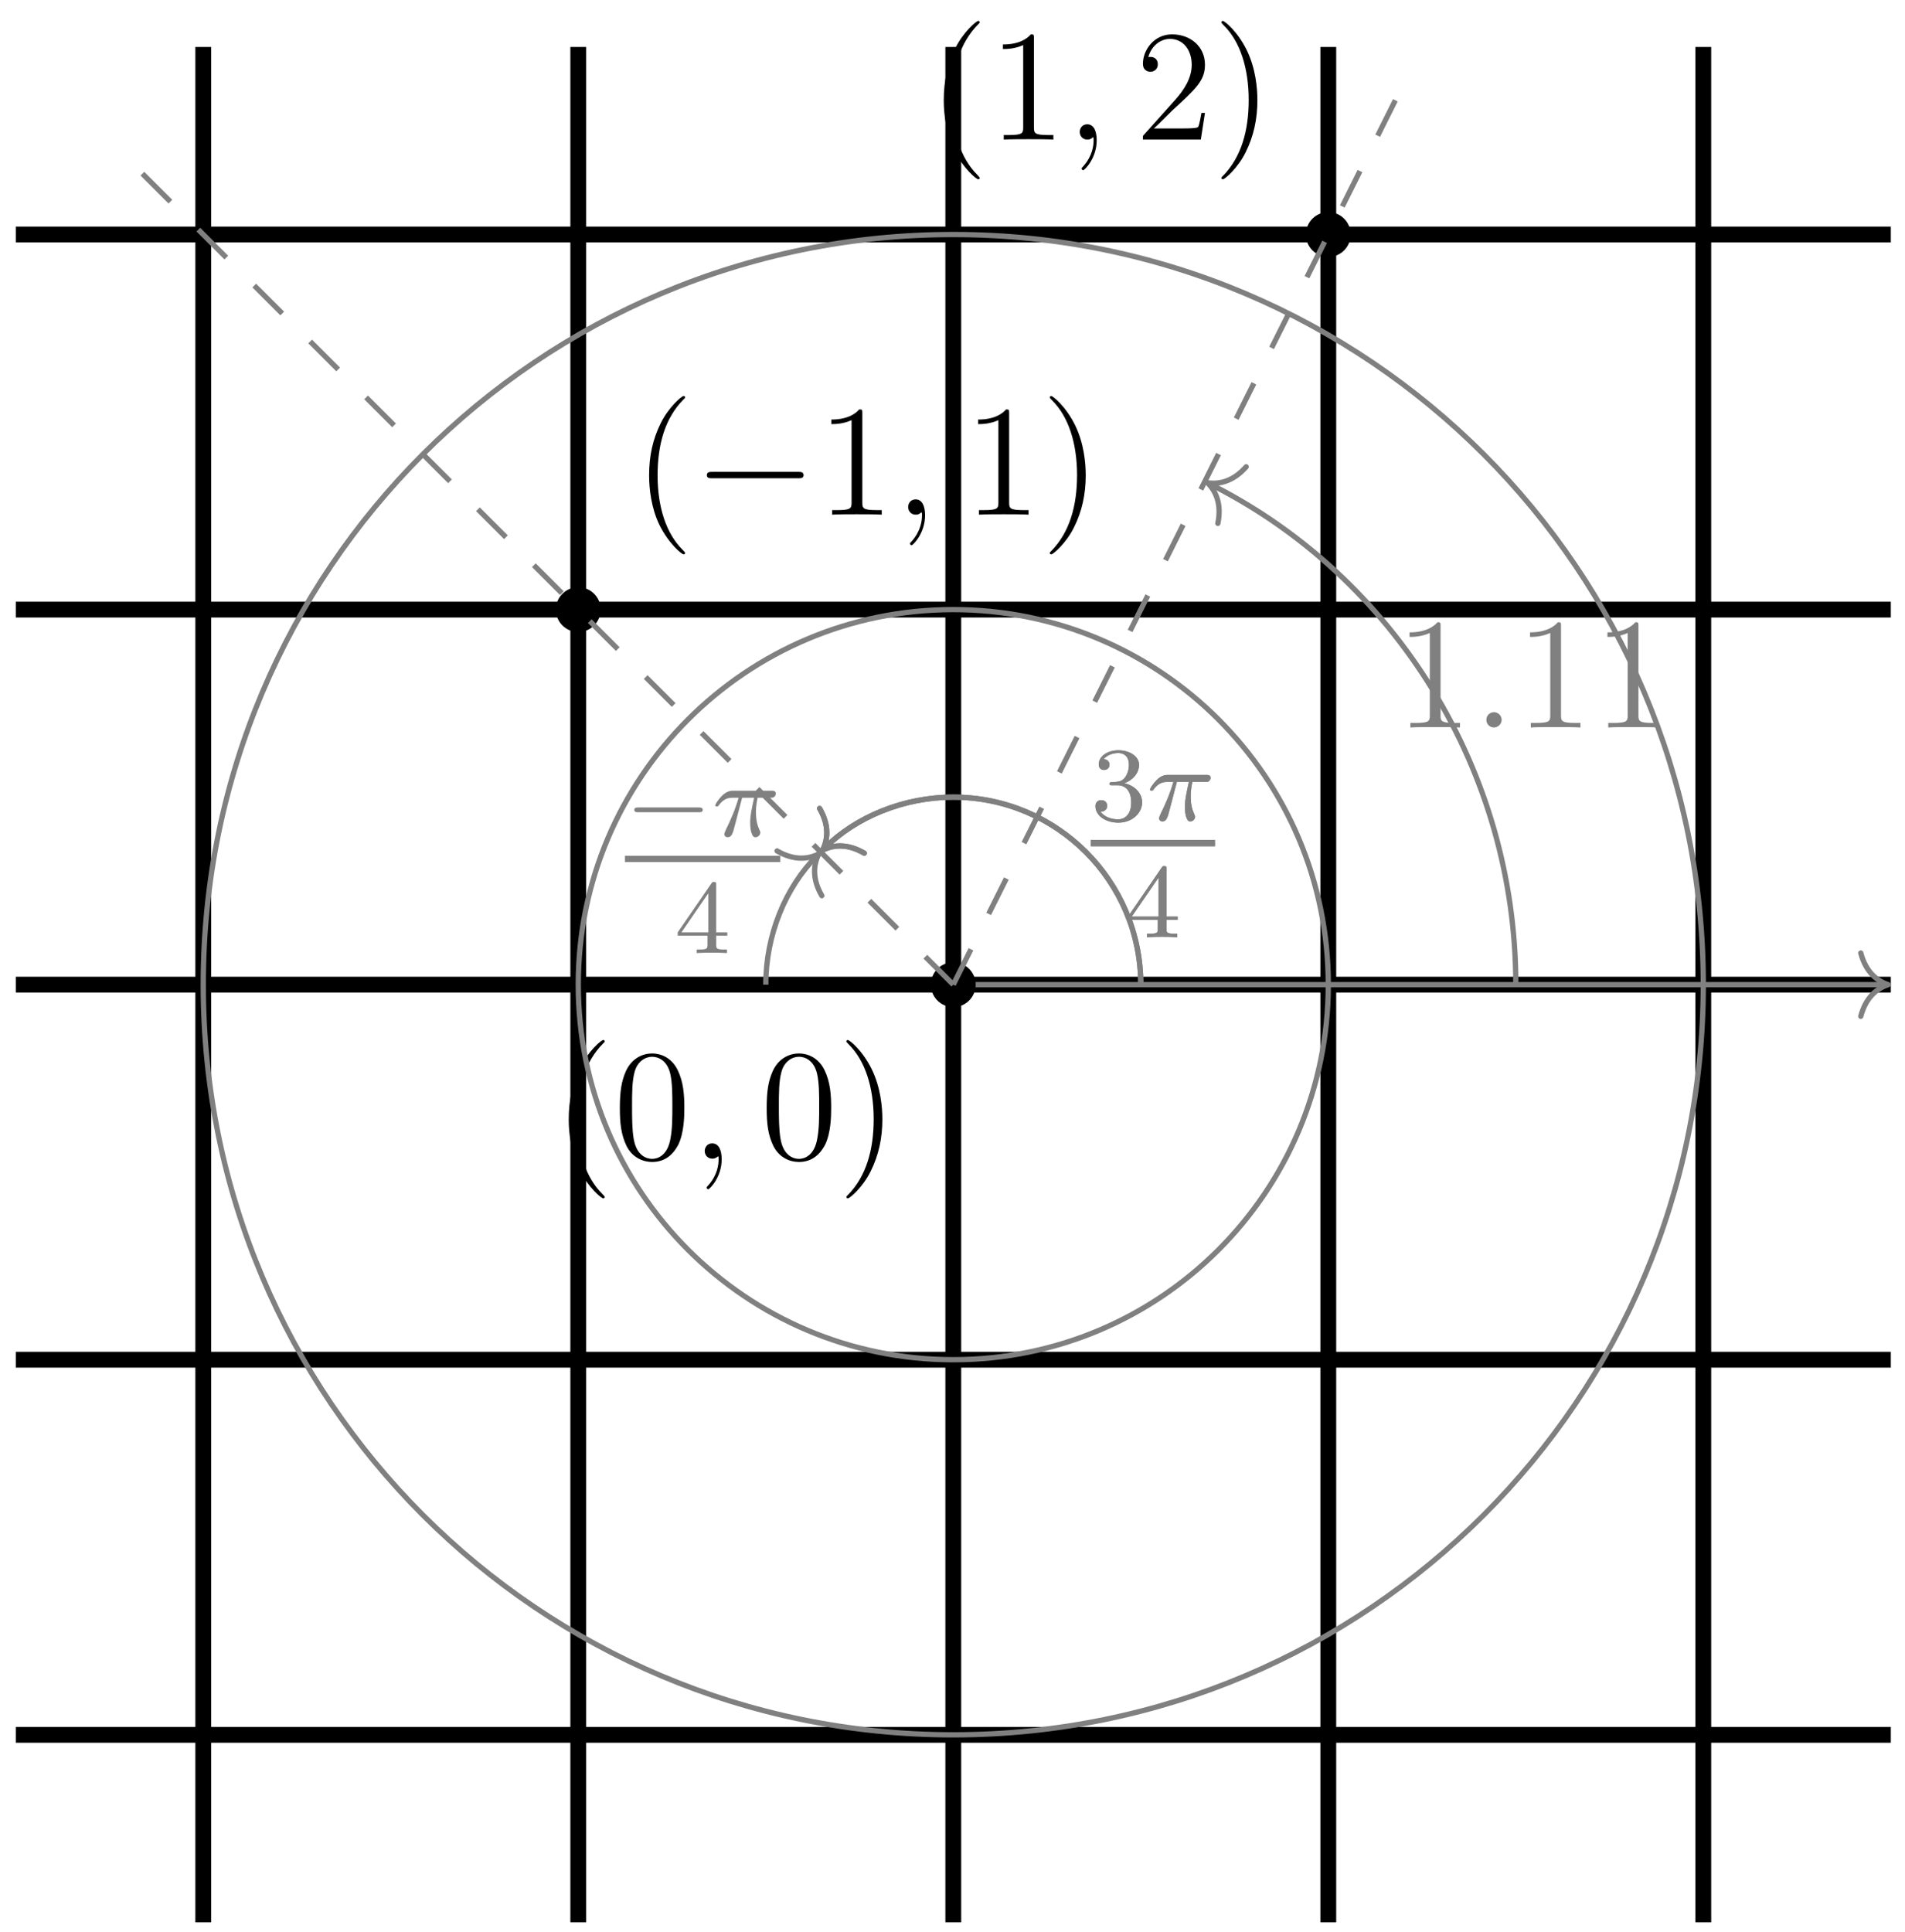 <?xml version="1.0" encoding="UTF-8"?>
<svg xmlns="http://www.w3.org/2000/svg" xmlns:xlink="http://www.w3.org/1999/xlink" width="144pt" height="146pt" viewBox="0 0 144 146" version="1.1">
<defs>
<g>
<symbol overflow="visible" id="glyph0-0">
<path style="stroke:none;" d=""/>
</symbol>
<symbol overflow="visible" id="glyph0-1">
<path style="stroke:none;" d="M 3.891 2.906 C 3.891 2.875 3.891 2.844 3.688 2.641 C 2.484 1.438 1.812 -0.531 1.812 -2.969 C 1.812 -5.297 2.375 -7.297 3.766 -8.703 C 3.891 -8.812 3.891 -8.828 3.891 -8.875 C 3.891 -8.938 3.828 -8.969 3.781 -8.969 C 3.625 -8.969 2.641 -8.109 2.062 -6.938 C 1.453 -5.719 1.172 -4.453 1.172 -2.969 C 1.172 -1.906 1.344 -0.484 1.953 0.781 C 2.672 2.219 3.641 3 3.781 3 C 3.828 3 3.891 2.969 3.891 2.906 Z M 3.891 2.906 "/>
</symbol>
<symbol overflow="visible" id="glyph0-2">
<path style="stroke:none;" d="M 5.359 -3.828 C 5.359 -4.812 5.297 -5.781 4.859 -6.688 C 4.375 -7.688 3.516 -7.953 2.922 -7.953 C 2.234 -7.953 1.391 -7.609 0.938 -6.609 C 0.609 -5.859 0.484 -5.109 0.484 -3.828 C 0.484 -2.672 0.578 -1.797 1 -0.938 C 1.469 -0.031 2.297 0.25 2.922 0.25 C 3.953 0.25 4.547 -0.375 4.906 -1.062 C 5.328 -1.953 5.359 -3.125 5.359 -3.828 Z M 2.922 0.016 C 2.531 0.016 1.75 -0.203 1.531 -1.5 C 1.406 -2.219 1.406 -3.125 1.406 -3.969 C 1.406 -4.953 1.406 -5.828 1.594 -6.531 C 1.797 -7.344 2.406 -7.703 2.922 -7.703 C 3.375 -7.703 4.062 -7.438 4.297 -6.406 C 4.453 -5.719 4.453 -4.781 4.453 -3.969 C 4.453 -3.172 4.453 -2.266 4.312 -1.531 C 4.094 -0.219 3.328 0.016 2.922 0.016 Z M 2.922 0.016 "/>
</symbol>
<symbol overflow="visible" id="glyph0-3">
<path style="stroke:none;" d="M 3.375 -2.969 C 3.375 -3.891 3.25 -5.359 2.578 -6.75 C 1.875 -8.188 0.891 -8.969 0.766 -8.969 C 0.719 -8.969 0.656 -8.938 0.656 -8.875 C 0.656 -8.828 0.656 -8.812 0.859 -8.609 C 2.062 -7.406 2.719 -5.422 2.719 -2.984 C 2.719 -0.672 2.156 1.328 0.781 2.734 C 0.656 2.844 0.656 2.875 0.656 2.906 C 0.656 2.969 0.719 3 0.766 3 C 0.922 3 1.906 2.141 2.484 0.969 C 3.094 -0.25 3.375 -1.547 3.375 -2.969 Z M 3.375 -2.969 "/>
</symbol>
<symbol overflow="visible" id="glyph0-4">
<path style="stroke:none;" d="M 3.438 -7.656 C 3.438 -7.938 3.438 -7.953 3.203 -7.953 C 2.922 -7.625 2.312 -7.188 1.094 -7.188 L 1.094 -6.844 C 1.359 -6.844 1.953 -6.844 2.625 -7.141 L 2.625 -0.922 C 2.625 -0.484 2.578 -0.344 1.531 -0.344 L 1.156 -0.344 L 1.156 0 C 1.484 -0.031 2.641 -0.031 3.031 -0.031 C 3.438 -0.031 4.578 -0.031 4.906 0 L 4.906 -0.344 L 4.531 -0.344 C 3.484 -0.344 3.438 -0.484 3.438 -0.922 Z M 3.438 -7.656 "/>
</symbol>
<symbol overflow="visible" id="glyph0-5">
<path style="stroke:none;" d="M 5.266 -2.016 L 5 -2.016 C 4.953 -1.812 4.859 -1.141 4.75 -0.953 C 4.656 -0.844 3.984 -0.844 3.625 -0.844 L 1.406 -0.844 C 1.734 -1.125 2.469 -1.891 2.766 -2.172 C 4.594 -3.844 5.266 -4.469 5.266 -5.656 C 5.266 -7.031 4.172 -7.953 2.781 -7.953 C 1.406 -7.953 0.578 -6.766 0.578 -5.734 C 0.578 -5.125 1.109 -5.125 1.141 -5.125 C 1.406 -5.125 1.703 -5.312 1.703 -5.688 C 1.703 -6.031 1.484 -6.25 1.141 -6.25 C 1.047 -6.25 1.016 -6.25 0.984 -6.234 C 1.203 -7.047 1.859 -7.609 2.625 -7.609 C 3.641 -7.609 4.266 -6.75 4.266 -5.656 C 4.266 -4.641 3.688 -3.75 3 -2.984 L 0.578 -0.281 L 0.578 0 L 4.953 0 Z M 5.266 -2.016 "/>
</symbol>
<symbol overflow="visible" id="glyph1-0">
<path style="stroke:none;" d=""/>
</symbol>
<symbol overflow="visible" id="glyph1-1">
<path style="stroke:none;" d="M 2.328 0.047 C 2.328 -0.641 2.109 -1.156 1.609 -1.156 C 1.234 -1.156 1.047 -0.844 1.047 -0.578 C 1.047 -0.328 1.219 0 1.625 0 C 1.781 0 1.906 -0.047 2.016 -0.156 C 2.047 -0.172 2.062 -0.172 2.062 -0.172 C 2.094 -0.172 2.094 -0.016 2.094 0.047 C 2.094 0.438 2.016 1.219 1.328 2 C 1.188 2.141 1.188 2.156 1.188 2.188 C 1.188 2.25 1.25 2.312 1.312 2.312 C 1.406 2.312 2.328 1.422 2.328 0.047 Z M 2.328 0.047 "/>
</symbol>
<symbol overflow="visible" id="glyph1-2">
<path style="stroke:none;" d="M 2.203 -0.578 C 2.203 -0.922 1.906 -1.156 1.625 -1.156 C 1.281 -1.156 1.047 -0.875 1.047 -0.578 C 1.047 -0.234 1.328 0 1.609 0 C 1.953 0 2.203 -0.281 2.203 -0.578 Z M 2.203 -0.578 "/>
</symbol>
<symbol overflow="visible" id="glyph2-0">
<path style="stroke:none;" d=""/>
</symbol>
<symbol overflow="visible" id="glyph2-1">
<path style="stroke:none;" d="M 7.875 -2.75 C 8.078 -2.75 8.297 -2.75 8.297 -2.984 C 8.297 -3.234 8.078 -3.234 7.875 -3.234 L 1.406 -3.234 C 1.203 -3.234 0.984 -3.234 0.984 -2.984 C 0.984 -2.75 1.203 -2.75 1.406 -2.75 Z M 7.875 -2.75 "/>
</symbol>
<symbol overflow="visible" id="glyph3-0">
<path style="stroke:none;" d=""/>
</symbol>
<symbol overflow="visible" id="glyph3-1">
<path style="stroke:none;" d="M 2.016 -2.656 C 2.641 -2.656 3.047 -2.203 3.047 -1.359 C 3.047 -0.359 2.484 -0.078 2.062 -0.078 C 1.625 -0.078 1.016 -0.234 0.734 -0.656 C 1.031 -0.656 1.234 -0.844 1.234 -1.094 C 1.234 -1.359 1.047 -1.531 0.781 -1.531 C 0.578 -1.531 0.344 -1.406 0.344 -1.078 C 0.344 -0.328 1.156 0.172 2.078 0.172 C 3.125 0.172 3.875 -0.562 3.875 -1.359 C 3.875 -2.031 3.344 -2.625 2.531 -2.812 C 3.156 -3.031 3.641 -3.562 3.641 -4.203 C 3.641 -4.844 2.922 -5.297 2.094 -5.297 C 1.234 -5.297 0.594 -4.844 0.594 -4.234 C 0.594 -3.938 0.781 -3.812 1 -3.812 C 1.25 -3.812 1.406 -3.984 1.406 -4.219 C 1.406 -4.516 1.141 -4.625 0.969 -4.625 C 1.312 -5.062 1.922 -5.094 2.062 -5.094 C 2.266 -5.094 2.875 -5.031 2.875 -4.203 C 2.875 -3.656 2.641 -3.312 2.531 -3.188 C 2.297 -2.938 2.109 -2.922 1.625 -2.891 C 1.469 -2.891 1.406 -2.875 1.406 -2.766 C 1.406 -2.656 1.484 -2.656 1.625 -2.656 Z M 2.016 -2.656 "/>
</symbol>
<symbol overflow="visible" id="glyph3-2">
<path style="stroke:none;" d="M 3.141 -5.156 C 3.141 -5.312 3.141 -5.375 2.969 -5.375 C 2.875 -5.375 2.859 -5.375 2.781 -5.266 L 0.234 -1.562 L 0.234 -1.312 L 2.484 -1.312 L 2.484 -0.641 C 2.484 -0.344 2.469 -0.266 1.844 -0.266 L 1.672 -0.266 L 1.672 0 C 2.344 -0.031 2.359 -0.031 2.812 -0.031 C 3.266 -0.031 3.281 -0.031 3.953 0 L 3.953 -0.266 L 3.781 -0.266 C 3.156 -0.266 3.141 -0.344 3.141 -0.641 L 3.141 -1.312 L 3.984 -1.312 L 3.984 -1.562 L 3.141 -1.562 Z M 2.547 -4.516 L 2.547 -1.562 L 0.516 -1.562 Z M 2.547 -4.516 "/>
</symbol>
<symbol overflow="visible" id="glyph4-0">
<path style="stroke:none;" d=""/>
</symbol>
<symbol overflow="visible" id="glyph4-1">
<path style="stroke:none;" d="M 2.266 -2.906 L 3.172 -2.906 C 3.016 -2.188 2.875 -1.594 2.875 -1 C 2.875 -0.953 2.875 -0.609 2.953 -0.312 C 3.062 0.016 3.141 0.078 3.281 0.078 C 3.453 0.078 3.641 -0.078 3.641 -0.266 C 3.641 -0.312 3.641 -0.328 3.609 -0.406 C 3.438 -0.766 3.312 -1.156 3.312 -1.812 C 3.312 -1.984 3.312 -2.328 3.438 -2.906 L 4.406 -2.906 C 4.531 -2.906 4.609 -2.906 4.688 -2.969 C 4.797 -3.062 4.812 -3.156 4.812 -3.219 C 4.812 -3.438 4.609 -3.438 4.484 -3.438 L 1.609 -3.438 C 1.438 -3.438 1.125 -3.438 0.734 -3.047 C 0.453 -2.766 0.234 -2.406 0.234 -2.344 C 0.234 -2.266 0.281 -2.25 0.344 -2.25 C 0.438 -2.25 0.453 -2.266 0.5 -2.328 C 0.891 -2.906 1.359 -2.906 1.531 -2.906 L 2 -2.906 C 1.766 -2.062 1.344 -1.094 1.047 -0.516 C 1 -0.391 0.922 -0.234 0.922 -0.172 C 0.922 0 1.047 0.078 1.172 0.078 C 1.484 0.078 1.562 -0.219 1.734 -0.875 Z M 2.266 -2.906 "/>
</symbol>
<symbol overflow="visible" id="glyph5-0">
<path style="stroke:none;" d=""/>
</symbol>
<symbol overflow="visible" id="glyph5-1">
<path style="stroke:none;" d="M 5.562 -1.812 C 5.703 -1.812 5.875 -1.812 5.875 -1.984 C 5.875 -2.172 5.703 -2.172 5.562 -2.172 L 1 -2.172 C 0.875 -2.172 0.703 -2.172 0.703 -1.984 C 0.703 -1.812 0.875 -1.812 1 -1.812 Z M 5.562 -1.812 "/>
</symbol>
</g>
</defs>
<g id="surface1">
<path style="fill:none;stroke-width:1.196;stroke-linecap:butt;stroke-linejoin:miter;stroke:rgb(0%,0%,0%);stroke-opacity:1;stroke-miterlimit:10;" d="M -70.865 -56.695 L 70.869 -56.695 M -70.865 -28.345 L 70.869 -28.345 M -70.865 0.001 L 70.869 0.001 M -70.865 28.347 L 70.869 28.347 M -70.865 56.694 L 70.869 56.694 M -56.694 -70.866 L -56.694 70.869 M -28.347 -70.866 L -28.347 70.869 M -0 -70.866 L -0 70.869 M 28.347 -70.866 L 28.347 70.869 M 56.693 -70.866 L 56.693 70.869 " transform="matrix(1,0,0,-1,72.059,74.419)"/>
<path style="fill:none;stroke-width:0.399;stroke-linecap:butt;stroke-linejoin:miter;stroke:rgb(50%,50%,50%);stroke-opacity:1;stroke-miterlimit:10;" d="M -0 0.001 L 70.47 0.001 " transform="matrix(1,0,0,-1,72.059,74.419)"/>
<path style="fill:none;stroke-width:0.399;stroke-linecap:round;stroke-linejoin:round;stroke:rgb(50%,50%,50%);stroke-opacity:1;stroke-miterlimit:10;" d="M -2.072 2.392 C -1.693 0.958 -0.85 0.278 0.002 0.001 C -0.85 -0.28 -1.693 -0.956 -2.072 -2.389 " transform="matrix(1,0,0,-1,142.729,74.419)"/>
<g style="fill:rgb(0%,0%,0%);fill-opacity:1;">
  <use xlink:href="#glyph0-1" x="41.819" y="87.57"/>
  <use xlink:href="#glyph0-2" x="46.371" y="87.57"/>
</g>
<g style="fill:rgb(0%,0%,0%);fill-opacity:1;">
  <use xlink:href="#glyph1-1" x="52.224" y="87.57"/>
</g>
<g style="fill:rgb(0%,0%,0%);fill-opacity:1;">
  <use xlink:href="#glyph0-2" x="57.469" y="87.57"/>
  <use xlink:href="#glyph0-3" x="63.323" y="87.57"/>
</g>
<path style="fill:none;stroke-width:0.399;stroke-linecap:butt;stroke-linejoin:miter;stroke:rgb(50%,50%,50%);stroke-opacity:1;stroke-miterlimit:10;" d="M 28.347 0.001 C 28.347 15.657 15.656 28.347 -0 28.347 C -15.656 28.347 -28.347 15.657 -28.347 0.001 C -28.347 -15.654 -15.656 -28.345 -0 -28.345 C 15.656 -28.345 28.347 -15.654 28.347 0.001 Z M 28.347 0.001 " transform="matrix(1,0,0,-1,72.059,74.419)"/>
<path style="fill:none;stroke-width:0.399;stroke-linecap:butt;stroke-linejoin:miter;stroke:rgb(50%,50%,50%);stroke-opacity:1;stroke-miterlimit:10;" d="M 56.693 0.001 C 56.693 31.312 31.311 56.694 -0 56.694 C -31.312 56.694 -56.694 31.312 -56.694 0.001 C -56.694 -31.31 -31.312 -56.695 -0 -56.695 C 31.311 -56.695 56.693 -31.31 56.693 0.001 Z M 56.693 0.001 " transform="matrix(1,0,0,-1,72.059,74.419)"/>
<path style="fill-rule:nonzero;fill:rgb(0%,0%,0%);fill-opacity:1;stroke-width:0.399;stroke-linecap:butt;stroke-linejoin:miter;stroke:rgb(0%,0%,0%);stroke-opacity:1;stroke-miterlimit:10;" d="M 1.496 0.001 C 1.496 0.825 0.824 1.493 -0 1.493 C -0.824 1.493 -1.496 0.825 -1.496 0.001 C -1.496 -0.827 -0.824 -1.495 -0 -1.495 C 0.824 -1.495 1.496 -0.827 1.496 0.001 Z M 1.496 0.001 " transform="matrix(1,0,0,-1,72.059,74.419)"/>
<path style="fill-rule:nonzero;fill:rgb(0%,0%,0%);fill-opacity:1;stroke-width:0.399;stroke-linecap:butt;stroke-linejoin:miter;stroke:rgb(0%,0%,0%);stroke-opacity:1;stroke-miterlimit:10;" d="M 29.843 56.694 C 29.843 57.518 29.171 58.19 28.347 58.19 C 27.522 58.19 26.851 57.518 26.851 56.694 C 26.851 55.869 27.522 55.198 28.347 55.198 C 29.171 55.198 29.843 55.869 29.843 56.694 Z M 29.843 56.694 " transform="matrix(1,0,0,-1,72.059,74.419)"/>
<g style="fill:rgb(0%,0%,0%);fill-opacity:1;">
  <use xlink:href="#glyph0-1" x="70.167" y="10.55"/>
  <use xlink:href="#glyph0-4" x="74.719" y="10.55"/>
</g>
<g style="fill:rgb(0%,0%,0%);fill-opacity:1;">
  <use xlink:href="#glyph1-1" x="80.572" y="10.55"/>
</g>
<g style="fill:rgb(0%,0%,0%);fill-opacity:1;">
  <use xlink:href="#glyph0-5" x="85.817" y="10.55"/>
  <use xlink:href="#glyph0-3" x="91.671" y="10.55"/>
</g>
<path style="fill-rule:nonzero;fill:rgb(0%,0%,0%);fill-opacity:1;stroke-width:0.399;stroke-linecap:butt;stroke-linejoin:miter;stroke:rgb(0%,0%,0%);stroke-opacity:1;stroke-miterlimit:10;" d="M -26.851 28.347 C -26.851 29.172 -27.523 29.84 -28.347 29.84 C -29.171 29.84 -29.843 29.172 -29.843 28.347 C -29.843 27.523 -29.171 26.851 -28.347 26.851 C -27.523 26.851 -26.851 27.523 -26.851 28.347 Z M -26.851 28.347 " transform="matrix(1,0,0,-1,72.059,74.419)"/>
<g style="fill:rgb(0%,0%,0%);fill-opacity:1;">
  <use xlink:href="#glyph0-1" x="47.895" y="38.897"/>
</g>
<g style="fill:rgb(0%,0%,0%);fill-opacity:1;">
  <use xlink:href="#glyph2-1" x="52.447" y="38.897"/>
</g>
<g style="fill:rgb(0%,0%,0%);fill-opacity:1;">
  <use xlink:href="#glyph0-4" x="61.746" y="38.897"/>
</g>
<g style="fill:rgb(0%,0%,0%);fill-opacity:1;">
  <use xlink:href="#glyph1-1" x="67.6" y="38.897"/>
</g>
<g style="fill:rgb(0%,0%,0%);fill-opacity:1;">
  <use xlink:href="#glyph0-4" x="72.844" y="38.897"/>
  <use xlink:href="#glyph0-3" x="78.697" y="38.897"/>
</g>
<path style="fill:none;stroke-width:0.399;stroke-linecap:butt;stroke-linejoin:miter;stroke:rgb(50%,50%,50%);stroke-opacity:1;stroke-dasharray:2.989,2.989;stroke-miterlimit:10;" d="M -0 0.001 L -62.362 62.361 " transform="matrix(1,0,0,-1,72.059,74.419)"/>
<path style="fill:none;stroke-width:0.399;stroke-linecap:butt;stroke-linejoin:miter;stroke:rgb(50%,50%,50%);stroke-opacity:1;stroke-miterlimit:10;" d="M 14.175 0.001 C 14.175 7.829 7.828 14.172 -0 14.172 C -3.758 14.172 -7.363 12.68 -9.742 10.305 " transform="matrix(1,0,0,-1,72.059,74.419)"/>
<path style="fill:none;stroke-width:0.399;stroke-linecap:round;stroke-linejoin:round;stroke:rgb(50%,50%,50%);stroke-opacity:1;stroke-miterlimit:10;" d="M -2.072 2.39 C -1.693 0.956 -0.851 0.279 -0 -0.002 C -0.851 -0.278 -1.693 -0.955 -2.074 -2.391 " transform="matrix(-0.707,0.707,0.707,0.707,62.177,64.256)"/>
<g style="fill:rgb(50%,50%,50%);fill-opacity:1;">
  <use xlink:href="#glyph3-1" x="82.461" y="62.004"/>
</g>
<g style="fill:rgb(50%,50%,50%);fill-opacity:1;">
  <use xlink:href="#glyph4-1" x="86.695" y="62.004"/>
</g>
<path style="fill:none;stroke-width:0.478;stroke-linecap:butt;stroke-linejoin:miter;stroke:rgb(50%,50%,50%);stroke-opacity:1;stroke-miterlimit:10;" d="M 125.252 -59.435 L 134.634 -59.435 " transform="matrix(1,0,0,-1,-42.795,4.285)"/>
<g style="fill:rgb(50%,50%,50%);fill-opacity:1;">
  <use xlink:href="#glyph3-2" x="85.035" y="70.834"/>
</g>
<path style="fill:none;stroke-width:0.399;stroke-linecap:butt;stroke-linejoin:miter;stroke:rgb(50%,50%,50%);stroke-opacity:1;stroke-dasharray:2.989,2.989;stroke-miterlimit:10;" d="M -0 0.001 L 34.014 68.033 " transform="matrix(1,0,0,-1,72.059,74.419)"/>
<path style="fill:none;stroke-width:0.399;stroke-linecap:butt;stroke-linejoin:miter;stroke:rgb(50%,50%,50%);stroke-opacity:1;stroke-miterlimit:10;" d="M 14.175 0.001 C 14.175 7.829 7.828 14.172 -0 14.172 C -3.758 14.172 -7.363 12.68 -9.742 10.305 " transform="matrix(1,0,0,-1,72.059,74.419)"/>
<path style="fill:none;stroke-width:0.399;stroke-linecap:round;stroke-linejoin:round;stroke:rgb(50%,50%,50%);stroke-opacity:1;stroke-miterlimit:10;" d="M -2.072 2.39 C -1.693 0.956 -0.851 0.279 -0 -0.002 C -0.851 -0.278 -1.693 -0.955 -2.074 -2.391 " transform="matrix(-0.707,0.707,0.707,0.707,62.177,64.256)"/>
<path style="fill:none;stroke-width:0.399;stroke-linecap:butt;stroke-linejoin:miter;stroke:rgb(50%,50%,50%);stroke-opacity:1;stroke-miterlimit:10;" d="M -14.172 0.001 C -14.172 3.759 -12.679 7.364 -10.305 9.739 " transform="matrix(1,0,0,-1,72.059,74.419)"/>
<path style="fill:none;stroke-width:0.399;stroke-linecap:round;stroke-linejoin:round;stroke:rgb(50%,50%,50%);stroke-opacity:1;stroke-miterlimit:10;" d="M -2.073 2.391 C -1.692 0.955 -0.85 0.278 -0.002 -0.001 C -0.85 -0.279 -1.692 -0.956 -2.073 -2.392 " transform="matrix(0.707,-0.707,-0.707,-0.707,61.895,64.537)"/>
<g style="fill:rgb(50%,50%,50%);fill-opacity:1;">
  <use xlink:href="#glyph3-1" x="82.461" y="62.004"/>
</g>
<g style="fill:rgb(50%,50%,50%);fill-opacity:1;">
  <use xlink:href="#glyph4-1" x="86.695" y="62.004"/>
</g>
<path style="fill:none;stroke-width:0.478;stroke-linecap:butt;stroke-linejoin:miter;stroke:rgb(50%,50%,50%);stroke-opacity:1;stroke-miterlimit:10;" d="M 125.252 -59.435 L 134.634 -59.435 " transform="matrix(1,0,0,-1,-42.795,4.285)"/>
<g style="fill:rgb(50%,50%,50%);fill-opacity:1;">
  <use xlink:href="#glyph3-2" x="85.035" y="70.834"/>
</g>
<g style="fill:rgb(50%,50%,50%);fill-opacity:1;">
  <use xlink:href="#glyph5-1" x="47.245" y="63.199"/>
</g>
<g style="fill:rgb(50%,50%,50%);fill-opacity:1;">
  <use xlink:href="#glyph4-1" x="53.831" y="63.199"/>
</g>
<path style="fill:none;stroke-width:0.478;stroke-linecap:butt;stroke-linejoin:miter;stroke:rgb(50%,50%,50%);stroke-opacity:1;stroke-miterlimit:10;" d="M 125.253 -59.435 L 136.987 -59.435 " transform="matrix(1,0,0,-1,-78.011,5.48)"/>
<g style="fill:rgb(50%,50%,50%);fill-opacity:1;">
  <use xlink:href="#glyph3-2" x="50.995" y="72.029"/>
</g>
<path style="fill:none;stroke-width:0.399;stroke-linecap:butt;stroke-linejoin:miter;stroke:rgb(50%,50%,50%);stroke-opacity:1;stroke-miterlimit:10;" d="M 42.522 0.001 C 42.522 16.094 33.429 30.812 19.394 37.839 " transform="matrix(1,0,0,-1,72.059,74.419)"/>
<path style="fill:none;stroke-width:0.399;stroke-linecap:round;stroke-linejoin:round;stroke:rgb(50%,50%,50%);stroke-opacity:1;stroke-miterlimit:10;" d="M -2.074 2.39 C -1.692 0.956 -0.849 0.277 0.001 -0 C -0.851 -0.278 -1.694 -0.958 -2.073 -2.393 " transform="matrix(-0.894,-0.448,-0.448,0.894,91.275,36.489)"/>
<g style="fill:rgb(50%,50%,50%);fill-opacity:1;">
  <use xlink:href="#glyph0-4" x="105.455" y="54.981"/>
</g>
<g style="fill:rgb(50%,50%,50%);fill-opacity:1;">
  <use xlink:href="#glyph1-2" x="111.308" y="54.981"/>
</g>
<g style="fill:rgb(50%,50%,50%);fill-opacity:1;">
  <use xlink:href="#glyph0-4" x="114.56" y="54.981"/>
  <use xlink:href="#glyph0-4" x="120.413" y="54.981"/>
</g>
</g>
</svg>
